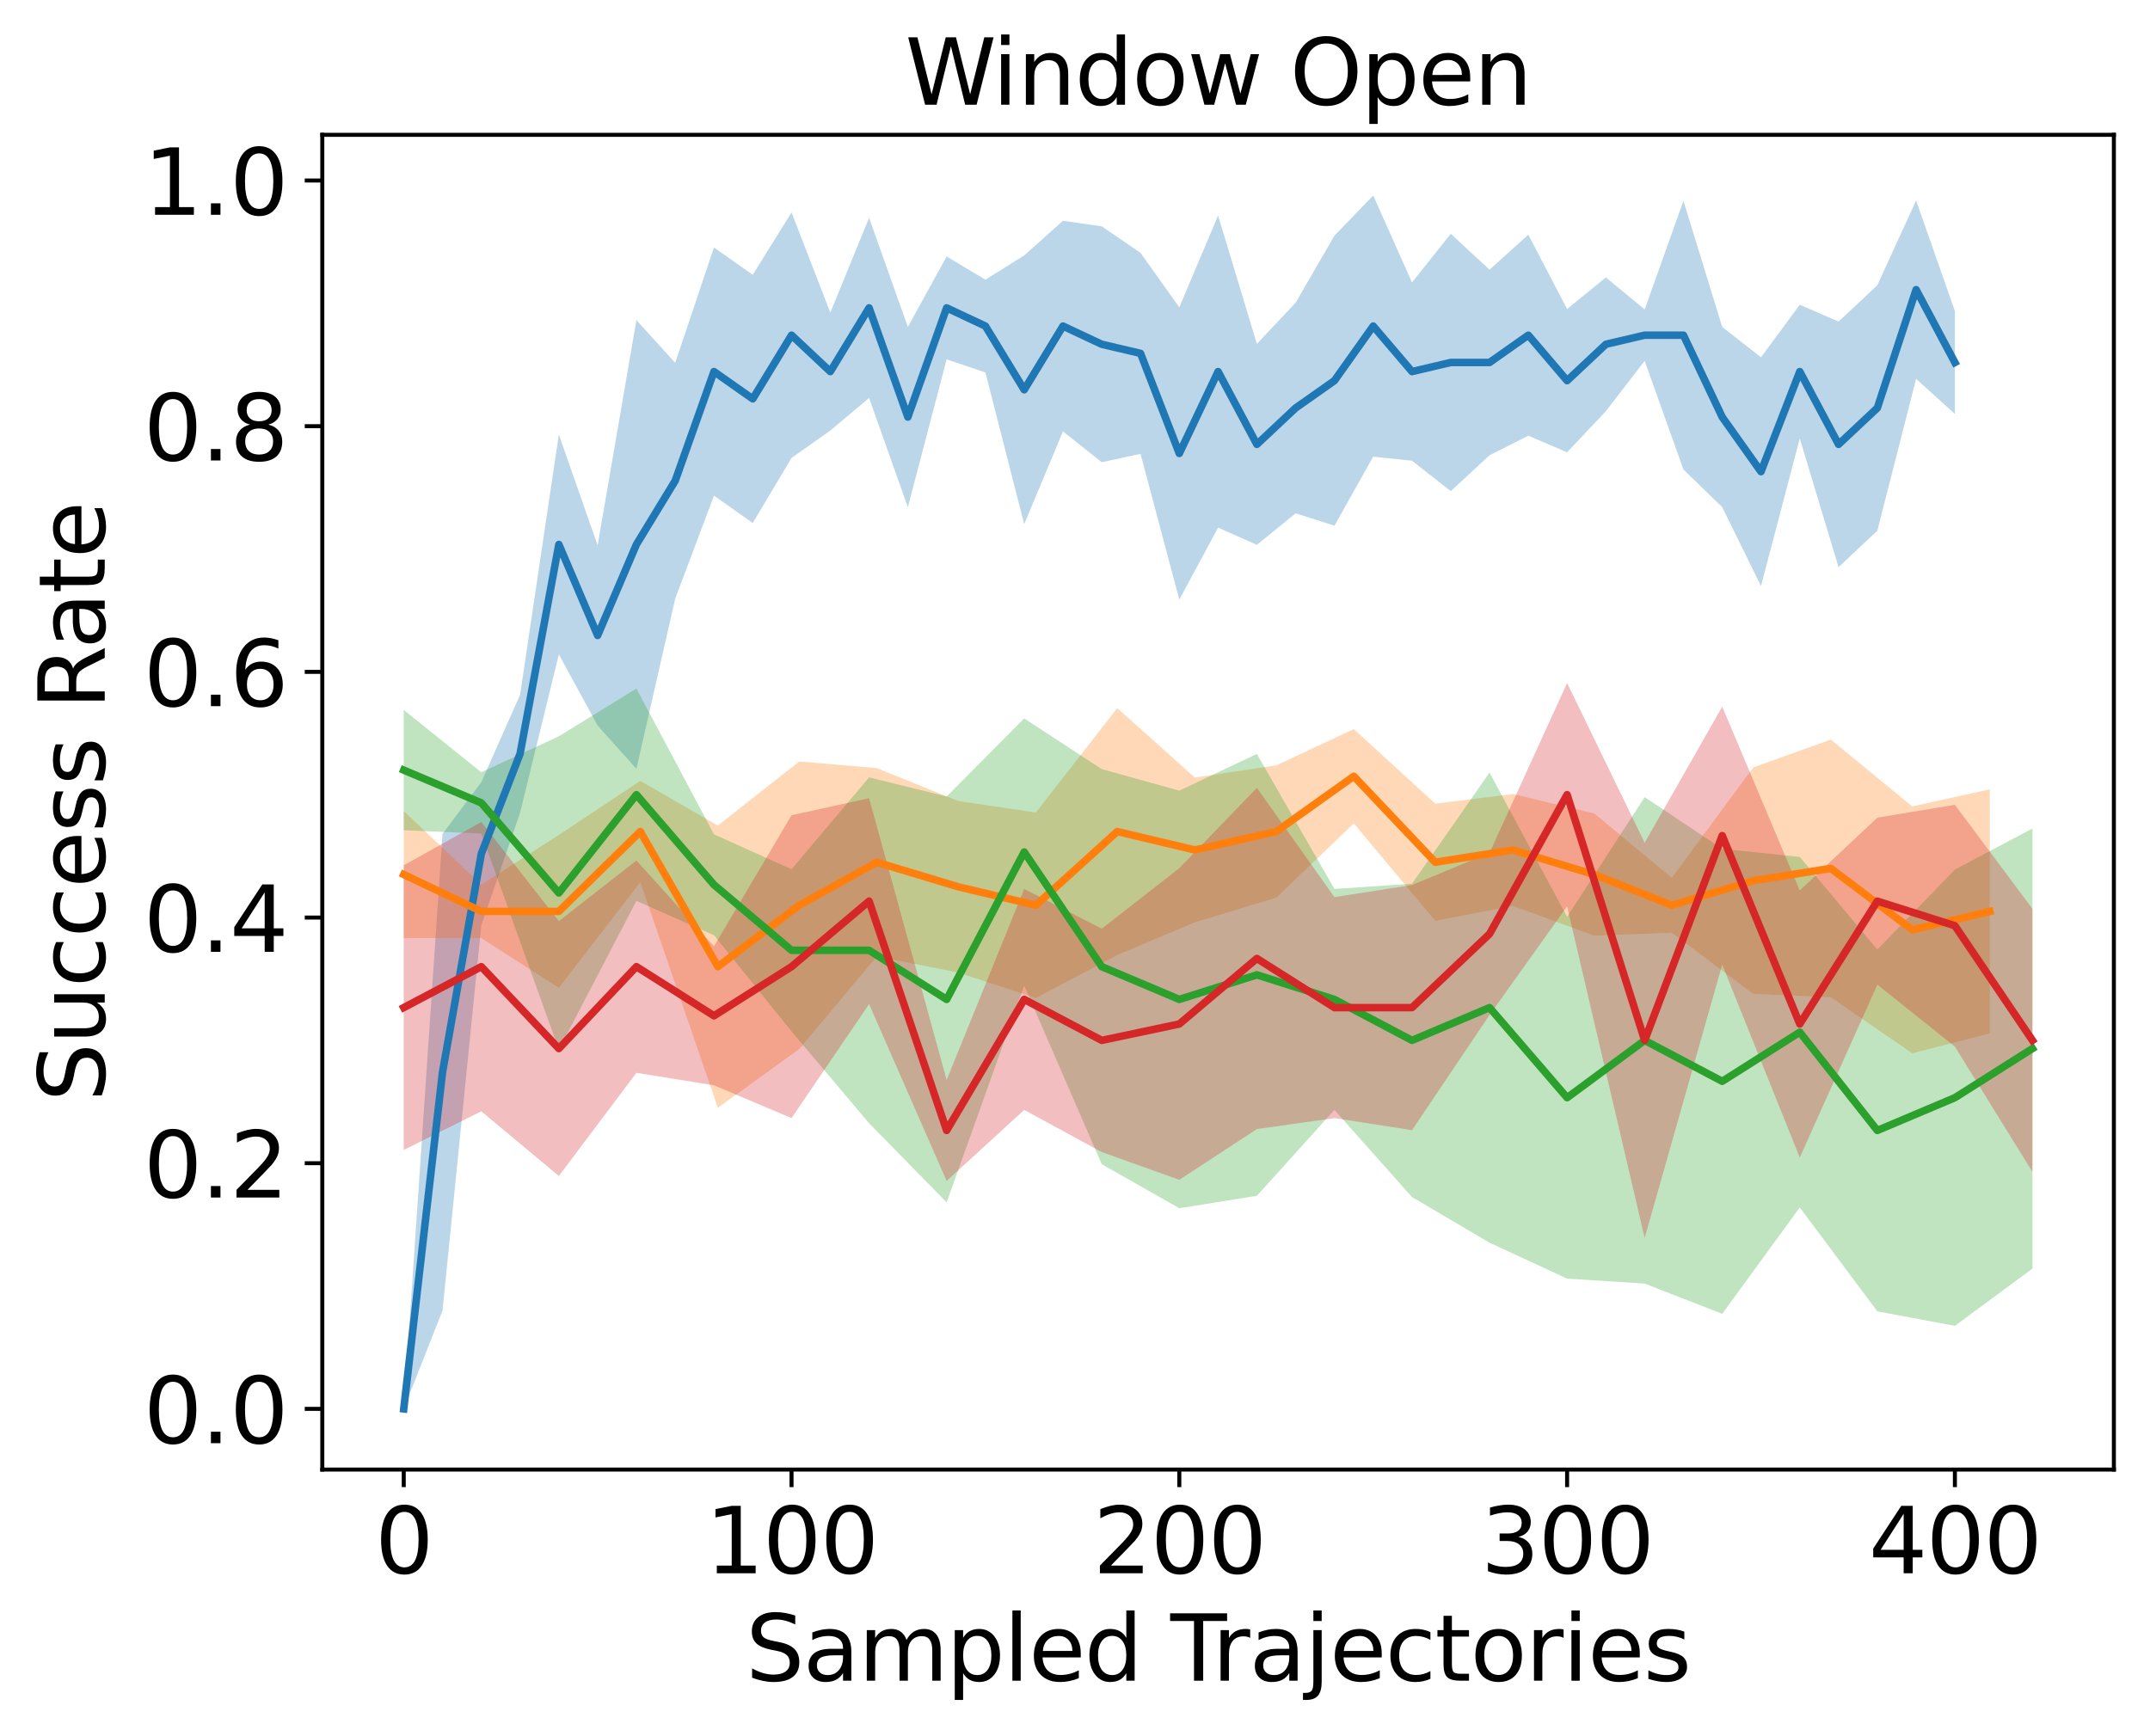 <?xml version="1.0" encoding="utf-8" standalone="no"?>
<!DOCTYPE svg PUBLIC "-//W3C//DTD SVG 1.1//EN"
  "http://www.w3.org/Graphics/SVG/1.1/DTD/svg11.dtd">
<svg xmlns:xlink="http://www.w3.org/1999/xlink" width="428.566pt" height="346.03pt" viewBox="0 0 428.566 346.03" xmlns="http://www.w3.org/2000/svg" version="1.1">
 <defs>
  <style type="text/css">*{stroke-linejoin: round; stroke-linecap: butt}</style>
 </defs>
 <g id="figure_1">
  <g id="patch_1">
   <path d="M 0 346.03 
L 428.566 346.03 
L 428.566 0 
L 0 0 
z
" style="fill: #ffffff"/>
  </g>
  <g id="axes_1">
   <g id="patch_2">
    <path d="M 64.246 292.989 
L 421.366 292.989 
L 421.366 26.877 
L 64.246 26.877 
z
" style="fill: #ffffff"/>
   </g>
   <g id="PolyCollection_1">
    <path d="M 80.479 280.893 
L 80.479 280.893 
L 88.209 261.285 
L 95.939 184.515 
L 103.669 162.032 
L 111.398 130.471 
L 119.128 144.651 
L 126.858 153.283 
L 134.588 119.365 
L 142.318 98.823 
L 150.048 104.266 
L 157.778 91.299 
L 165.508 85.839 
L 173.237 79.342 
L 180.967 101.111 
L 188.697 71.645 
L 196.427 74.261 
L 204.157 104.495 
L 211.887 86.011 
L 219.617 92.153 
L 227.347 90.491 
L 235.076 119.548 
L 242.806 105.188 
L 250.536 108.633 
L 258.266 102.338 
L 265.996 104.808 
L 273.726 91.049 
L 281.456 91.856 
L 289.185 97.923 
L 296.915 90.768 
L 304.645 86.863 
L 312.375 90.18 
L 320.105 81.97 
L 327.835 71.956 
L 335.565 93.61 
L 343.295 101.111 
L 351.024 116.84 
L 358.754 87.413 
L 366.484 113.069 
L 374.214 105.812 
L 381.944 75.529 
L 389.674 82.53 
L 389.674 62.005 
L 389.674 62.005 
L 381.944 39.98 
L 374.214 56.864 
L 366.484 64.121 
L 358.754 60.75 
L 351.024 71.234 
L 343.295 65.193 
L 335.565 40.04 
L 327.835 61.694 
L 320.105 55.308 
L 312.375 61.611 
L 304.645 46.787 
L 296.915 53.767 
L 289.185 46.612 
L 281.456 56.307 
L 273.726 38.973 
L 265.996 46.983 
L 258.266 60.338 
L 250.536 68.557 
L 242.806 42.976 
L 235.076 61.27 
L 227.347 50.416 
L 219.617 45.125 
L 211.887 44.011 
L 204.157 50.924 
L 196.427 55.761 
L 188.697 51.12 
L 180.967 65.193 
L 173.237 43.424 
L 165.508 62.325 
L 157.778 42.351 
L 150.048 54.783 
L 142.318 49.34 
L 134.588 72.337 
L 126.858 63.818 
L 119.128 108.733 
L 111.398 86.63 
L 103.669 138.518 
L 95.939 155.946 
L 88.209 166.255 
L 80.479 280.893 
z
" clip-path="url(#pc50989c6db)" style="fill: #1f77b4; fill-opacity: 0.3"/>
   </g>
   <g id="PolyCollection_2">
    <path d="M 80.479 161.691 
L 80.479 187.025 
L 95.939 187.043 
L 111.398 196.951 
L 127.631 175.884 
L 143.091 220.864 
L 159.324 209.147 
L 174.783 190.681 
L 191.016 193.907 
L 206.476 198.971 
L 222.709 190.399 
L 238.168 183.897 
L 254.401 178.975 
L 269.861 164.171 
L 286.094 183.59 
L 301.553 180.616 
L 317.786 186.542 
L 333.246 185.957 
L 349.478 198.162 
L 364.938 198.82 
L 381.171 209.992 
L 396.631 206.043 
L 396.631 157.368 
L 396.631 157.368 
L 381.171 160.766 
L 364.938 147.447 
L 349.478 153.003 
L 333.246 175.004 
L 317.786 162.174 
L 301.553 158.304 
L 286.094 160.228 
L 269.861 145.359 
L 254.401 152.597 
L 238.168 155.023 
L 222.709 141.173 
L 206.476 161.991 
L 191.016 159.707 
L 174.783 153.137 
L 159.324 151.815 
L 143.091 164.588 
L 127.631 155.688 
L 111.398 166.46 
L 95.939 176.368 
L 80.479 161.691 
z
" clip-path="url(#pc50989c6db)" style="fill: #ff7f0e; fill-opacity: 0.3"/>
   </g>
   <g id="PolyCollection_3">
    <path d="M 80.479 141.543 
L 80.479 165.539 
L 95.939 166.181 
L 111.398 209.267 
L 126.858 179.601 
L 142.318 186.464 
L 157.778 205.624 
L 173.237 223.942 
L 188.697 239.714 
L 204.157 196.497 
L 219.617 232.115 
L 235.076 240.883 
L 250.536 238.412 
L 265.996 221.284 
L 281.456 238.656 
L 296.915 247.758 
L 312.375 254.918 
L 327.835 255.91 
L 343.295 261.938 
L 358.754 240.73 
L 374.214 261.449 
L 389.674 264.332 
L 405.134 252.925 
L 405.134 165.182 
L 405.134 165.182 
L 389.674 173.367 
L 374.214 189.313 
L 358.754 170.846 
L 343.295 169.231 
L 327.835 158.931 
L 312.375 182.782 
L 296.915 154.022 
L 281.456 176.185 
L 265.996 177.23 
L 250.536 150.306 
L 235.076 157.631 
L 219.617 153.337 
L 204.157 143.239 
L 188.697 158.8 
L 173.237 154.98 
L 157.778 173.298 
L 142.318 166.334 
L 126.858 137.276 
L 111.398 146.796 
L 95.939 153.963 
L 80.479 141.543 
z
" clip-path="url(#pc50989c6db)" style="fill: #2ca02c; fill-opacity: 0.3"/>
   </g>
   <g id="PolyCollection_4">
    <path d="M 80.479 172.516 
L 80.479 229.263 
L 95.939 221.566 
L 111.398 234.453 
L 126.858 213.889 
L 142.318 216.377 
L 157.778 222.92 
L 173.237 200.187 
L 188.697 235.445 
L 204.157 221.284 
L 219.617 229.688 
L 235.076 235.22 
L 250.536 225.107 
L 265.996 222.916 
L 281.456 225.326 
L 296.915 202.358 
L 312.375 180.706 
L 327.835 246.81 
L 343.295 192.315 
L 358.754 230.784 
L 374.214 196.315 
L 389.674 208.669 
L 405.134 233.646 
L 405.134 181.195 
L 405.134 181.195 
L 389.674 160.456 
L 374.214 163.014 
L 358.754 177.526 
L 343.295 140.89 
L 327.835 168.032 
L 312.375 136.172 
L 296.915 170.032 
L 281.456 176.453 
L 265.996 178.863 
L 250.536 157.079 
L 235.076 173.091 
L 219.617 185.153 
L 204.157 177.23 
L 188.697 215.316 
L 173.237 159.141 
L 157.778 162.532 
L 142.318 188.668 
L 126.858 171.564 
L 111.398 183.654 
L 95.939 163.887 
L 80.479 172.516 
z
" clip-path="url(#pc50989c6db)" style="fill: #d62728; fill-opacity: 0.3"/>
   </g>
   <g id="matplotlib.axis_1">
    <g id="xtick_1">
     <g id="line2d_1">
      <defs>
       <path id="m101e4b06c2" d="M 0 0 
L 0 3.5 
" style="stroke: #000000; stroke-width: 0.8"/>
      </defs>
      <g>
       <use xlink:href="#m101e4b06c2" x="80.479" y="292.989" style="stroke: #000000; stroke-width: 0.8"/>
      </g>
     </g>
     <g id="text_1">
      <!-- 0 -->
      <g transform="translate(74.753 313.666) scale(0.18 -0.18)">
       <defs>
        <path id="DejaVuSans-30" d="M 2034 4250 
Q 1547 4250 1301 3770 
Q 1056 3291 1056 2328 
Q 1056 1369 1301 889 
Q 1547 409 2034 409 
Q 2525 409 2770 889 
Q 3016 1369 3016 2328 
Q 3016 3291 2770 3770 
Q 2525 4250 2034 4250 
z
M 2034 4750 
Q 2819 4750 3233 4129 
Q 3647 3509 3647 2328 
Q 3647 1150 3233 529 
Q 2819 -91 2034 -91 
Q 1250 -91 836 529 
Q 422 1150 422 2328 
Q 422 3509 836 4129 
Q 1250 4750 2034 4750 
z
" transform="scale(0.016)"/>
       </defs>
       <use xlink:href="#DejaVuSans-30"/>
      </g>
     </g>
    </g>
    <g id="xtick_2">
     <g id="line2d_2">
      <g>
       <use xlink:href="#m101e4b06c2" x="157.778" y="292.989" style="stroke: #000000; stroke-width: 0.8"/>
      </g>
     </g>
     <g id="text_2">
      <!-- 100 -->
      <g transform="translate(140.599 313.666) scale(0.18 -0.18)">
       <defs>
        <path id="DejaVuSans-31" d="M 794 531 
L 1825 531 
L 1825 4091 
L 703 3866 
L 703 4441 
L 1819 4666 
L 2450 4666 
L 2450 531 
L 3481 531 
L 3481 0 
L 794 0 
L 794 531 
z
" transform="scale(0.016)"/>
       </defs>
       <use xlink:href="#DejaVuSans-31"/>
       <use xlink:href="#DejaVuSans-30" x="63.623"/>
       <use xlink:href="#DejaVuSans-30" x="127.246"/>
      </g>
     </g>
    </g>
    <g id="xtick_3">
     <g id="line2d_3">
      <g>
       <use xlink:href="#m101e4b06c2" x="235.076" y="292.989" style="stroke: #000000; stroke-width: 0.8"/>
      </g>
     </g>
     <g id="text_3">
      <!-- 200 -->
      <g transform="translate(217.898 313.666) scale(0.18 -0.18)">
       <defs>
        <path id="DejaVuSans-32" d="M 1228 531 
L 3431 531 
L 3431 0 
L 469 0 
L 469 531 
Q 828 903 1448 1529 
Q 2069 2156 2228 2338 
Q 2531 2678 2651 2914 
Q 2772 3150 2772 3378 
Q 2772 3750 2511 3984 
Q 2250 4219 1831 4219 
Q 1534 4219 1204 4116 
Q 875 4013 500 3803 
L 500 4441 
Q 881 4594 1212 4672 
Q 1544 4750 1819 4750 
Q 2544 4750 2975 4387 
Q 3406 4025 3406 3419 
Q 3406 3131 3298 2873 
Q 3191 2616 2906 2266 
Q 2828 2175 2409 1742 
Q 1991 1309 1228 531 
z
" transform="scale(0.016)"/>
       </defs>
       <use xlink:href="#DejaVuSans-32"/>
       <use xlink:href="#DejaVuSans-30" x="63.623"/>
       <use xlink:href="#DejaVuSans-30" x="127.246"/>
      </g>
     </g>
    </g>
    <g id="xtick_4">
     <g id="line2d_4">
      <g>
       <use xlink:href="#m101e4b06c2" x="312.375" y="292.989" style="stroke: #000000; stroke-width: 0.8"/>
      </g>
     </g>
     <g id="text_4">
      <!-- 300 -->
      <g transform="translate(295.196 313.666) scale(0.18 -0.18)">
       <defs>
        <path id="DejaVuSans-33" d="M 2597 2516 
Q 3050 2419 3304 2112 
Q 3559 1806 3559 1356 
Q 3559 666 3084 287 
Q 2609 -91 1734 -91 
Q 1441 -91 1130 -33 
Q 819 25 488 141 
L 488 750 
Q 750 597 1062 519 
Q 1375 441 1716 441 
Q 2309 441 2620 675 
Q 2931 909 2931 1356 
Q 2931 1769 2642 2001 
Q 2353 2234 1838 2234 
L 1294 2234 
L 1294 2753 
L 1863 2753 
Q 2328 2753 2575 2939 
Q 2822 3125 2822 3475 
Q 2822 3834 2567 4026 
Q 2313 4219 1838 4219 
Q 1578 4219 1281 4162 
Q 984 4106 628 3988 
L 628 4550 
Q 988 4650 1302 4700 
Q 1616 4750 1894 4750 
Q 2613 4750 3031 4423 
Q 3450 4097 3450 3541 
Q 3450 3153 3228 2886 
Q 3006 2619 2597 2516 
z
" transform="scale(0.016)"/>
       </defs>
       <use xlink:href="#DejaVuSans-33"/>
       <use xlink:href="#DejaVuSans-30" x="63.623"/>
       <use xlink:href="#DejaVuSans-30" x="127.246"/>
      </g>
     </g>
    </g>
    <g id="xtick_5">
     <g id="line2d_5">
      <g>
       <use xlink:href="#m101e4b06c2" x="389.674" y="292.989" style="stroke: #000000; stroke-width: 0.8"/>
      </g>
     </g>
     <g id="text_5">
      <!-- 400 -->
      <g transform="translate(372.495 313.666) scale(0.18 -0.18)">
       <defs>
        <path id="DejaVuSans-34" d="M 2419 4116 
L 825 1625 
L 2419 1625 
L 2419 4116 
z
M 2253 4666 
L 3047 4666 
L 3047 1625 
L 3713 1625 
L 3713 1100 
L 3047 1100 
L 3047 0 
L 2419 0 
L 2419 1100 
L 313 1100 
L 313 1709 
L 2253 4666 
z
" transform="scale(0.016)"/>
       </defs>
       <use xlink:href="#DejaVuSans-34"/>
       <use xlink:href="#DejaVuSans-30" x="63.623"/>
       <use xlink:href="#DejaVuSans-30" x="127.246"/>
      </g>
     </g>
    </g>
    <g id="text_6">
     <!-- Sampled Trajectories -->
     <g transform="translate(148.652 335.087) scale(0.18 -0.18)">
      <defs>
       <path id="DejaVuSans-53" d="M 3425 4513 
L 3425 3897 
Q 3066 4069 2747 4153 
Q 2428 4238 2131 4238 
Q 1616 4238 1336 4038 
Q 1056 3838 1056 3469 
Q 1056 3159 1242 3001 
Q 1428 2844 1947 2747 
L 2328 2669 
Q 3034 2534 3370 2195 
Q 3706 1856 3706 1288 
Q 3706 609 3251 259 
Q 2797 -91 1919 -91 
Q 1588 -91 1214 -16 
Q 841 59 441 206 
L 441 856 
Q 825 641 1194 531 
Q 1563 422 1919 422 
Q 2459 422 2753 634 
Q 3047 847 3047 1241 
Q 3047 1584 2836 1778 
Q 2625 1972 2144 2069 
L 1759 2144 
Q 1053 2284 737 2584 
Q 422 2884 422 3419 
Q 422 4038 858 4394 
Q 1294 4750 2059 4750 
Q 2388 4750 2728 4690 
Q 3069 4631 3425 4513 
z
" transform="scale(0.016)"/>
       <path id="DejaVuSans-61" d="M 2194 1759 
Q 1497 1759 1228 1600 
Q 959 1441 959 1056 
Q 959 750 1161 570 
Q 1363 391 1709 391 
Q 2188 391 2477 730 
Q 2766 1069 2766 1631 
L 2766 1759 
L 2194 1759 
z
M 3341 1997 
L 3341 0 
L 2766 0 
L 2766 531 
Q 2569 213 2275 61 
Q 1981 -91 1556 -91 
Q 1019 -91 701 211 
Q 384 513 384 1019 
Q 384 1609 779 1909 
Q 1175 2209 1959 2209 
L 2766 2209 
L 2766 2266 
Q 2766 2663 2505 2880 
Q 2244 3097 1772 3097 
Q 1472 3097 1187 3025 
Q 903 2953 641 2809 
L 641 3341 
Q 956 3463 1253 3523 
Q 1550 3584 1831 3584 
Q 2591 3584 2966 3190 
Q 3341 2797 3341 1997 
z
" transform="scale(0.016)"/>
       <path id="DejaVuSans-6d" d="M 3328 2828 
Q 3544 3216 3844 3400 
Q 4144 3584 4550 3584 
Q 5097 3584 5394 3201 
Q 5691 2819 5691 2113 
L 5691 0 
L 5113 0 
L 5113 2094 
Q 5113 2597 4934 2840 
Q 4756 3084 4391 3084 
Q 3944 3084 3684 2787 
Q 3425 2491 3425 1978 
L 3425 0 
L 2847 0 
L 2847 2094 
Q 2847 2600 2669 2842 
Q 2491 3084 2119 3084 
Q 1678 3084 1418 2786 
Q 1159 2488 1159 1978 
L 1159 0 
L 581 0 
L 581 3500 
L 1159 3500 
L 1159 2956 
Q 1356 3278 1631 3431 
Q 1906 3584 2284 3584 
Q 2666 3584 2933 3390 
Q 3200 3197 3328 2828 
z
" transform="scale(0.016)"/>
       <path id="DejaVuSans-70" d="M 1159 525 
L 1159 -1331 
L 581 -1331 
L 581 3500 
L 1159 3500 
L 1159 2969 
Q 1341 3281 1617 3432 
Q 1894 3584 2278 3584 
Q 2916 3584 3314 3078 
Q 3713 2572 3713 1747 
Q 3713 922 3314 415 
Q 2916 -91 2278 -91 
Q 1894 -91 1617 61 
Q 1341 213 1159 525 
z
M 3116 1747 
Q 3116 2381 2855 2742 
Q 2594 3103 2138 3103 
Q 1681 3103 1420 2742 
Q 1159 2381 1159 1747 
Q 1159 1113 1420 752 
Q 1681 391 2138 391 
Q 2594 391 2855 752 
Q 3116 1113 3116 1747 
z
" transform="scale(0.016)"/>
       <path id="DejaVuSans-6c" d="M 603 4863 
L 1178 4863 
L 1178 0 
L 603 0 
L 603 4863 
z
" transform="scale(0.016)"/>
       <path id="DejaVuSans-65" d="M 3597 1894 
L 3597 1613 
L 953 1613 
Q 991 1019 1311 708 
Q 1631 397 2203 397 
Q 2534 397 2845 478 
Q 3156 559 3463 722 
L 3463 178 
Q 3153 47 2828 -22 
Q 2503 -91 2169 -91 
Q 1331 -91 842 396 
Q 353 884 353 1716 
Q 353 2575 817 3079 
Q 1281 3584 2069 3584 
Q 2775 3584 3186 3129 
Q 3597 2675 3597 1894 
z
M 3022 2063 
Q 3016 2534 2758 2815 
Q 2500 3097 2075 3097 
Q 1594 3097 1305 2825 
Q 1016 2553 972 2059 
L 3022 2063 
z
" transform="scale(0.016)"/>
       <path id="DejaVuSans-64" d="M 2906 2969 
L 2906 4863 
L 3481 4863 
L 3481 0 
L 2906 0 
L 2906 525 
Q 2725 213 2448 61 
Q 2172 -91 1784 -91 
Q 1150 -91 751 415 
Q 353 922 353 1747 
Q 353 2572 751 3078 
Q 1150 3584 1784 3584 
Q 2172 3584 2448 3432 
Q 2725 3281 2906 2969 
z
M 947 1747 
Q 947 1113 1208 752 
Q 1469 391 1925 391 
Q 2381 391 2643 752 
Q 2906 1113 2906 1747 
Q 2906 2381 2643 2742 
Q 2381 3103 1925 3103 
Q 1469 3103 1208 2742 
Q 947 2381 947 1747 
z
" transform="scale(0.016)"/>
       <path id="DejaVuSans-20" transform="scale(0.016)"/>
       <path id="DejaVuSans-54" d="M -19 4666 
L 3928 4666 
L 3928 4134 
L 2272 4134 
L 2272 0 
L 1638 0 
L 1638 4134 
L -19 4134 
L -19 4666 
z
" transform="scale(0.016)"/>
       <path id="DejaVuSans-72" d="M 2631 2963 
Q 2534 3019 2420 3045 
Q 2306 3072 2169 3072 
Q 1681 3072 1420 2755 
Q 1159 2438 1159 1844 
L 1159 0 
L 581 0 
L 581 3500 
L 1159 3500 
L 1159 2956 
Q 1341 3275 1631 3429 
Q 1922 3584 2338 3584 
Q 2397 3584 2469 3576 
Q 2541 3569 2628 3553 
L 2631 2963 
z
" transform="scale(0.016)"/>
       <path id="DejaVuSans-6a" d="M 603 3500 
L 1178 3500 
L 1178 -63 
Q 1178 -731 923 -1031 
Q 669 -1331 103 -1331 
L -116 -1331 
L -116 -844 
L 38 -844 
Q 366 -844 484 -692 
Q 603 -541 603 -63 
L 603 3500 
z
M 603 4863 
L 1178 4863 
L 1178 4134 
L 603 4134 
L 603 4863 
z
" transform="scale(0.016)"/>
       <path id="DejaVuSans-63" d="M 3122 3366 
L 3122 2828 
Q 2878 2963 2633 3030 
Q 2388 3097 2138 3097 
Q 1578 3097 1268 2742 
Q 959 2388 959 1747 
Q 959 1106 1268 751 
Q 1578 397 2138 397 
Q 2388 397 2633 464 
Q 2878 531 3122 666 
L 3122 134 
Q 2881 22 2623 -34 
Q 2366 -91 2075 -91 
Q 1284 -91 818 406 
Q 353 903 353 1747 
Q 353 2603 823 3093 
Q 1294 3584 2113 3584 
Q 2378 3584 2631 3529 
Q 2884 3475 3122 3366 
z
" transform="scale(0.016)"/>
       <path id="DejaVuSans-74" d="M 1172 4494 
L 1172 3500 
L 2356 3500 
L 2356 3053 
L 1172 3053 
L 1172 1153 
Q 1172 725 1289 603 
Q 1406 481 1766 481 
L 2356 481 
L 2356 0 
L 1766 0 
Q 1100 0 847 248 
Q 594 497 594 1153 
L 594 3053 
L 172 3053 
L 172 3500 
L 594 3500 
L 594 4494 
L 1172 4494 
z
" transform="scale(0.016)"/>
       <path id="DejaVuSans-6f" d="M 1959 3097 
Q 1497 3097 1228 2736 
Q 959 2375 959 1747 
Q 959 1119 1226 758 
Q 1494 397 1959 397 
Q 2419 397 2687 759 
Q 2956 1122 2956 1747 
Q 2956 2369 2687 2733 
Q 2419 3097 1959 3097 
z
M 1959 3584 
Q 2709 3584 3137 3096 
Q 3566 2609 3566 1747 
Q 3566 888 3137 398 
Q 2709 -91 1959 -91 
Q 1206 -91 779 398 
Q 353 888 353 1747 
Q 353 2609 779 3096 
Q 1206 3584 1959 3584 
z
" transform="scale(0.016)"/>
       <path id="DejaVuSans-69" d="M 603 3500 
L 1178 3500 
L 1178 0 
L 603 0 
L 603 3500 
z
M 603 4863 
L 1178 4863 
L 1178 4134 
L 603 4134 
L 603 4863 
z
" transform="scale(0.016)"/>
       <path id="DejaVuSans-73" d="M 2834 3397 
L 2834 2853 
Q 2591 2978 2328 3040 
Q 2066 3103 1784 3103 
Q 1356 3103 1142 2972 
Q 928 2841 928 2578 
Q 928 2378 1081 2264 
Q 1234 2150 1697 2047 
L 1894 2003 
Q 2506 1872 2764 1633 
Q 3022 1394 3022 966 
Q 3022 478 2636 193 
Q 2250 -91 1575 -91 
Q 1294 -91 989 -36 
Q 684 19 347 128 
L 347 722 
Q 666 556 975 473 
Q 1284 391 1588 391 
Q 1994 391 2212 530 
Q 2431 669 2431 922 
Q 2431 1156 2273 1281 
Q 2116 1406 1581 1522 
L 1381 1569 
Q 847 1681 609 1914 
Q 372 2147 372 2553 
Q 372 3047 722 3315 
Q 1072 3584 1716 3584 
Q 2034 3584 2315 3537 
Q 2597 3491 2834 3397 
z
" transform="scale(0.016)"/>
      </defs>
      <use xlink:href="#DejaVuSans-53"/>
      <use xlink:href="#DejaVuSans-61" x="63.477"/>
      <use xlink:href="#DejaVuSans-6d" x="124.756"/>
      <use xlink:href="#DejaVuSans-70" x="222.168"/>
      <use xlink:href="#DejaVuSans-6c" x="285.645"/>
      <use xlink:href="#DejaVuSans-65" x="313.428"/>
      <use xlink:href="#DejaVuSans-64" x="374.951"/>
      <use xlink:href="#DejaVuSans-20" x="438.428"/>
      <use xlink:href="#DejaVuSans-54" x="470.215"/>
      <use xlink:href="#DejaVuSans-72" x="516.549"/>
      <use xlink:href="#DejaVuSans-61" x="557.662"/>
      <use xlink:href="#DejaVuSans-6a" x="618.941"/>
      <use xlink:href="#DejaVuSans-65" x="646.725"/>
      <use xlink:href="#DejaVuSans-63" x="708.248"/>
      <use xlink:href="#DejaVuSans-74" x="763.229"/>
      <use xlink:href="#DejaVuSans-6f" x="802.438"/>
      <use xlink:href="#DejaVuSans-72" x="863.619"/>
      <use xlink:href="#DejaVuSans-69" x="904.732"/>
      <use xlink:href="#DejaVuSans-65" x="932.516"/>
      <use xlink:href="#DejaVuSans-73" x="994.039"/>
     </g>
    </g>
   </g>
   <g id="matplotlib.axis_2">
    <g id="ytick_1">
     <g id="line2d_6">
      <defs>
       <path id="m821f925bb4" d="M 0 0 
L -3.5 0 
" style="stroke: #000000; stroke-width: 0.8"/>
      </defs>
      <g>
       <use xlink:href="#m821f925bb4" x="64.246" y="280.893" style="stroke: #000000; stroke-width: 0.8"/>
      </g>
     </g>
     <g id="text_7">
      <!-- 0.0 -->
      <g transform="translate(28.621 287.732) scale(0.18 -0.18)">
       <defs>
        <path id="DejaVuSans-2e" d="M 684 794 
L 1344 794 
L 1344 0 
L 684 0 
L 684 794 
z
" transform="scale(0.016)"/>
       </defs>
       <use xlink:href="#DejaVuSans-30"/>
       <use xlink:href="#DejaVuSans-2e" x="63.623"/>
       <use xlink:href="#DejaVuSans-30" x="95.41"/>
      </g>
     </g>
    </g>
    <g id="ytick_2">
     <g id="line2d_7">
      <g>
       <use xlink:href="#m821f925bb4" x="64.246" y="231.911" style="stroke: #000000; stroke-width: 0.8"/>
      </g>
     </g>
     <g id="text_8">
      <!-- 0.2 -->
      <g transform="translate(28.621 238.75) scale(0.18 -0.18)">
       <use xlink:href="#DejaVuSans-30"/>
       <use xlink:href="#DejaVuSans-2e" x="63.623"/>
       <use xlink:href="#DejaVuSans-32" x="95.41"/>
      </g>
     </g>
    </g>
    <g id="ytick_3">
     <g id="line2d_8">
      <g>
       <use xlink:href="#m821f925bb4" x="64.246" y="182.93" style="stroke: #000000; stroke-width: 0.8"/>
      </g>
     </g>
     <g id="text_9">
      <!-- 0.4 -->
      <g transform="translate(28.621 189.768) scale(0.18 -0.18)">
       <use xlink:href="#DejaVuSans-30"/>
       <use xlink:href="#DejaVuSans-2e" x="63.623"/>
       <use xlink:href="#DejaVuSans-34" x="95.41"/>
      </g>
     </g>
    </g>
    <g id="ytick_4">
     <g id="line2d_9">
      <g>
       <use xlink:href="#m821f925bb4" x="64.246" y="133.948" style="stroke: #000000; stroke-width: 0.8"/>
      </g>
     </g>
     <g id="text_10">
      <!-- 0.6 -->
      <g transform="translate(28.621 140.787) scale(0.18 -0.18)">
       <defs>
        <path id="DejaVuSans-36" d="M 2113 2584 
Q 1688 2584 1439 2293 
Q 1191 2003 1191 1497 
Q 1191 994 1439 701 
Q 1688 409 2113 409 
Q 2538 409 2786 701 
Q 3034 994 3034 1497 
Q 3034 2003 2786 2293 
Q 2538 2584 2113 2584 
z
M 3366 4563 
L 3366 3988 
Q 3128 4100 2886 4159 
Q 2644 4219 2406 4219 
Q 1781 4219 1451 3797 
Q 1122 3375 1075 2522 
Q 1259 2794 1537 2939 
Q 1816 3084 2150 3084 
Q 2853 3084 3261 2657 
Q 3669 2231 3669 1497 
Q 3669 778 3244 343 
Q 2819 -91 2113 -91 
Q 1303 -91 875 529 
Q 447 1150 447 2328 
Q 447 3434 972 4092 
Q 1497 4750 2381 4750 
Q 2619 4750 2861 4703 
Q 3103 4656 3366 4563 
z
" transform="scale(0.016)"/>
       </defs>
       <use xlink:href="#DejaVuSans-30"/>
       <use xlink:href="#DejaVuSans-2e" x="63.623"/>
       <use xlink:href="#DejaVuSans-36" x="95.41"/>
      </g>
     </g>
    </g>
    <g id="ytick_5">
     <g id="line2d_10">
      <g>
       <use xlink:href="#m821f925bb4" x="64.246" y="84.966" style="stroke: #000000; stroke-width: 0.8"/>
      </g>
     </g>
     <g id="text_11">
      <!-- 0.8 -->
      <g transform="translate(28.621 91.805) scale(0.18 -0.18)">
       <defs>
        <path id="DejaVuSans-38" d="M 2034 2216 
Q 1584 2216 1326 1975 
Q 1069 1734 1069 1313 
Q 1069 891 1326 650 
Q 1584 409 2034 409 
Q 2484 409 2743 651 
Q 3003 894 3003 1313 
Q 3003 1734 2745 1975 
Q 2488 2216 2034 2216 
z
M 1403 2484 
Q 997 2584 770 2862 
Q 544 3141 544 3541 
Q 544 4100 942 4425 
Q 1341 4750 2034 4750 
Q 2731 4750 3128 4425 
Q 3525 4100 3525 3541 
Q 3525 3141 3298 2862 
Q 3072 2584 2669 2484 
Q 3125 2378 3379 2068 
Q 3634 1759 3634 1313 
Q 3634 634 3220 271 
Q 2806 -91 2034 -91 
Q 1263 -91 848 271 
Q 434 634 434 1313 
Q 434 1759 690 2068 
Q 947 2378 1403 2484 
z
M 1172 3481 
Q 1172 3119 1398 2916 
Q 1625 2713 2034 2713 
Q 2441 2713 2670 2916 
Q 2900 3119 2900 3481 
Q 2900 3844 2670 4047 
Q 2441 4250 2034 4250 
Q 1625 4250 1398 4047 
Q 1172 3844 1172 3481 
z
" transform="scale(0.016)"/>
       </defs>
       <use xlink:href="#DejaVuSans-30"/>
       <use xlink:href="#DejaVuSans-2e" x="63.623"/>
       <use xlink:href="#DejaVuSans-38" x="95.41"/>
      </g>
     </g>
    </g>
    <g id="ytick_6">
     <g id="line2d_11">
      <g>
       <use xlink:href="#m821f925bb4" x="64.246" y="35.985" style="stroke: #000000; stroke-width: 0.8"/>
      </g>
     </g>
     <g id="text_12">
      <!-- 1.0 -->
      <g transform="translate(28.621 42.823) scale(0.18 -0.18)">
       <use xlink:href="#DejaVuSans-31"/>
       <use xlink:href="#DejaVuSans-2e" x="63.623"/>
       <use xlink:href="#DejaVuSans-30" x="95.41"/>
      </g>
     </g>
    </g>
    <g id="text_13">
     <!-- Success Rate -->
     <g transform="translate(20.877 219.655) rotate(-90) scale(0.18 -0.18)">
      <defs>
       <path id="DejaVuSans-75" d="M 544 1381 
L 544 3500 
L 1119 3500 
L 1119 1403 
Q 1119 906 1312 657 
Q 1506 409 1894 409 
Q 2359 409 2629 706 
Q 2900 1003 2900 1516 
L 2900 3500 
L 3475 3500 
L 3475 0 
L 2900 0 
L 2900 538 
Q 2691 219 2414 64 
Q 2138 -91 1772 -91 
Q 1169 -91 856 284 
Q 544 659 544 1381 
z
M 1991 3584 
L 1991 3584 
z
" transform="scale(0.016)"/>
       <path id="DejaVuSans-52" d="M 2841 2188 
Q 3044 2119 3236 1894 
Q 3428 1669 3622 1275 
L 4263 0 
L 3584 0 
L 2988 1197 
Q 2756 1666 2539 1819 
Q 2322 1972 1947 1972 
L 1259 1972 
L 1259 0 
L 628 0 
L 628 4666 
L 2053 4666 
Q 2853 4666 3247 4331 
Q 3641 3997 3641 3322 
Q 3641 2881 3436 2590 
Q 3231 2300 2841 2188 
z
M 1259 4147 
L 1259 2491 
L 2053 2491 
Q 2509 2491 2742 2702 
Q 2975 2913 2975 3322 
Q 2975 3731 2742 3939 
Q 2509 4147 2053 4147 
L 1259 4147 
z
" transform="scale(0.016)"/>
      </defs>
      <use xlink:href="#DejaVuSans-53"/>
      <use xlink:href="#DejaVuSans-75" x="63.477"/>
      <use xlink:href="#DejaVuSans-63" x="126.855"/>
      <use xlink:href="#DejaVuSans-63" x="181.836"/>
      <use xlink:href="#DejaVuSans-65" x="236.816"/>
      <use xlink:href="#DejaVuSans-73" x="298.34"/>
      <use xlink:href="#DejaVuSans-73" x="350.439"/>
      <use xlink:href="#DejaVuSans-20" x="402.539"/>
      <use xlink:href="#DejaVuSans-52" x="434.326"/>
      <use xlink:href="#DejaVuSans-61" x="501.559"/>
      <use xlink:href="#DejaVuSans-74" x="562.838"/>
      <use xlink:href="#DejaVuSans-65" x="602.047"/>
     </g>
    </g>
   </g>
   <g id="line2d_12">
    <path d="M 80.479 280.893 
L 88.209 213.77 
L 95.939 170.231 
L 103.669 150.275 
L 111.398 108.55 
L 119.128 126.692 
L 126.858 108.55 
L 134.588 95.851 
L 142.318 74.082 
L 150.048 79.524 
L 157.778 66.825 
L 165.508 74.082 
L 173.237 61.383 
L 180.967 83.152 
L 188.697 61.383 
L 196.427 65.011 
L 204.157 77.71 
L 211.887 65.011 
L 219.617 68.639 
L 227.347 70.453 
L 235.076 90.409 
L 242.806 74.082 
L 250.536 88.595 
L 258.266 81.338 
L 265.996 75.896 
L 273.726 65.011 
L 281.456 74.082 
L 289.185 72.267 
L 296.915 72.267 
L 304.645 66.825 
L 312.375 75.896 
L 320.105 68.639 
L 327.835 66.825 
L 335.565 66.825 
L 343.295 83.152 
L 351.024 94.037 
L 358.754 74.082 
L 366.484 88.595 
L 374.214 81.338 
L 381.944 57.754 
L 389.674 72.267 
" clip-path="url(#pc50989c6db)" style="fill: none; stroke: #1f77b4; stroke-width: 1.5; stroke-linecap: square"/>
   </g>
   <g id="line2d_13">
    <path d="M 80.479 174.358 
L 95.939 181.705 
L 111.398 181.705 
L 127.631 165.786 
L 143.091 192.726 
L 159.324 180.481 
L 174.783 171.909 
L 191.016 176.807 
L 206.476 180.481 
L 222.709 165.786 
L 238.168 169.46 
L 254.401 165.786 
L 269.861 154.765 
L 286.094 171.909 
L 301.553 169.46 
L 317.786 174.358 
L 333.246 180.481 
L 349.478 175.583 
L 364.938 173.133 
L 381.171 185.379 
L 396.631 181.705 
" clip-path="url(#pc50989c6db)" style="fill: none; stroke: #ff7f0e; stroke-width: 1.5; stroke-linecap: square"/>
   </g>
   <g id="line2d_14">
    <path d="M 80.479 153.541 
L 95.939 160.072 
L 111.398 178.032 
L 126.858 158.439 
L 142.318 176.399 
L 157.778 189.461 
L 173.237 189.461 
L 188.697 199.257 
L 204.157 169.868 
L 219.617 192.726 
L 235.076 199.257 
L 250.536 194.359 
L 265.996 199.257 
L 281.456 207.421 
L 296.915 200.89 
L 312.375 218.85 
L 327.835 207.421 
L 343.295 215.584 
L 358.754 205.788 
L 374.214 225.381 
L 389.674 218.85 
L 405.134 209.053 
" clip-path="url(#pc50989c6db)" style="fill: none; stroke: #2ca02c; stroke-width: 1.5; stroke-linecap: square"/>
   </g>
   <g id="line2d_15">
    <path d="M 80.479 200.89 
L 95.939 192.726 
L 111.398 209.053 
L 126.858 192.726 
L 142.318 202.522 
L 157.778 192.726 
L 173.237 179.664 
L 188.697 225.381 
L 204.157 199.257 
L 219.617 207.421 
L 235.076 204.155 
L 250.536 191.093 
L 265.996 200.89 
L 281.456 200.89 
L 296.915 186.195 
L 312.375 158.439 
L 327.835 207.421 
L 343.295 166.603 
L 358.754 204.155 
L 374.214 179.664 
L 389.674 184.563 
L 405.134 207.421 
" clip-path="url(#pc50989c6db)" style="fill: none; stroke: #d62728; stroke-width: 1.5; stroke-linecap: square"/>
   </g>
   <g id="patch_3">
    <path d="M 64.246 292.989 
L 64.246 26.877 
" style="fill: none; stroke: #000000; stroke-width: 0.8; stroke-linejoin: miter; stroke-linecap: square"/>
   </g>
   <g id="patch_4">
    <path d="M 421.366 292.989 
L 421.366 26.877 
" style="fill: none; stroke: #000000; stroke-width: 0.8; stroke-linejoin: miter; stroke-linecap: square"/>
   </g>
   <g id="patch_5">
    <path d="M 64.246 292.989 
L 421.366 292.989 
" style="fill: none; stroke: #000000; stroke-width: 0.8; stroke-linejoin: miter; stroke-linecap: square"/>
   </g>
   <g id="patch_6">
    <path d="M 64.246 26.877 
L 421.366 26.877 
" style="fill: none; stroke: #000000; stroke-width: 0.8; stroke-linejoin: miter; stroke-linecap: square"/>
   </g>
   <g id="text_14">
    <!-- Window Open -->
    <g transform="translate(180.425 20.877) scale(0.18 -0.18)">
     <defs>
      <path id="DejaVuSans-57" d="M 213 4666 
L 850 4666 
L 1831 722 
L 2809 4666 
L 3519 4666 
L 4500 722 
L 5478 4666 
L 6119 4666 
L 4947 0 
L 4153 0 
L 3169 4050 
L 2175 0 
L 1381 0 
L 213 4666 
z
" transform="scale(0.016)"/>
      <path id="DejaVuSans-6e" d="M 3513 2113 
L 3513 0 
L 2938 0 
L 2938 2094 
Q 2938 2591 2744 2837 
Q 2550 3084 2163 3084 
Q 1697 3084 1428 2787 
Q 1159 2491 1159 1978 
L 1159 0 
L 581 0 
L 581 3500 
L 1159 3500 
L 1159 2956 
Q 1366 3272 1645 3428 
Q 1925 3584 2291 3584 
Q 2894 3584 3203 3211 
Q 3513 2838 3513 2113 
z
" transform="scale(0.016)"/>
      <path id="DejaVuSans-77" d="M 269 3500 
L 844 3500 
L 1563 769 
L 2278 3500 
L 2956 3500 
L 3675 769 
L 4391 3500 
L 4966 3500 
L 4050 0 
L 3372 0 
L 2619 2869 
L 1863 0 
L 1184 0 
L 269 3500 
z
" transform="scale(0.016)"/>
      <path id="DejaVuSans-4f" d="M 2522 4238 
Q 1834 4238 1429 3725 
Q 1025 3213 1025 2328 
Q 1025 1447 1429 934 
Q 1834 422 2522 422 
Q 3209 422 3611 934 
Q 4013 1447 4013 2328 
Q 4013 3213 3611 3725 
Q 3209 4238 2522 4238 
z
M 2522 4750 
Q 3503 4750 4090 4092 
Q 4678 3434 4678 2328 
Q 4678 1225 4090 567 
Q 3503 -91 2522 -91 
Q 1538 -91 948 565 
Q 359 1222 359 2328 
Q 359 3434 948 4092 
Q 1538 4750 2522 4750 
z
" transform="scale(0.016)"/>
     </defs>
     <use xlink:href="#DejaVuSans-57"/>
     <use xlink:href="#DejaVuSans-69" x="96.627"/>
     <use xlink:href="#DejaVuSans-6e" x="124.41"/>
     <use xlink:href="#DejaVuSans-64" x="187.789"/>
     <use xlink:href="#DejaVuSans-6f" x="251.266"/>
     <use xlink:href="#DejaVuSans-77" x="312.447"/>
     <use xlink:href="#DejaVuSans-20" x="394.234"/>
     <use xlink:href="#DejaVuSans-4f" x="426.021"/>
     <use xlink:href="#DejaVuSans-70" x="504.732"/>
     <use xlink:href="#DejaVuSans-65" x="568.209"/>
     <use xlink:href="#DejaVuSans-6e" x="629.732"/>
    </g>
   </g>
  </g>
 </g>
 <defs>
  <clipPath id="pc50989c6db">
   <rect x="64.246" y="26.877" width="357.12" height="266.112"/>
  </clipPath>
 </defs>
</svg>

